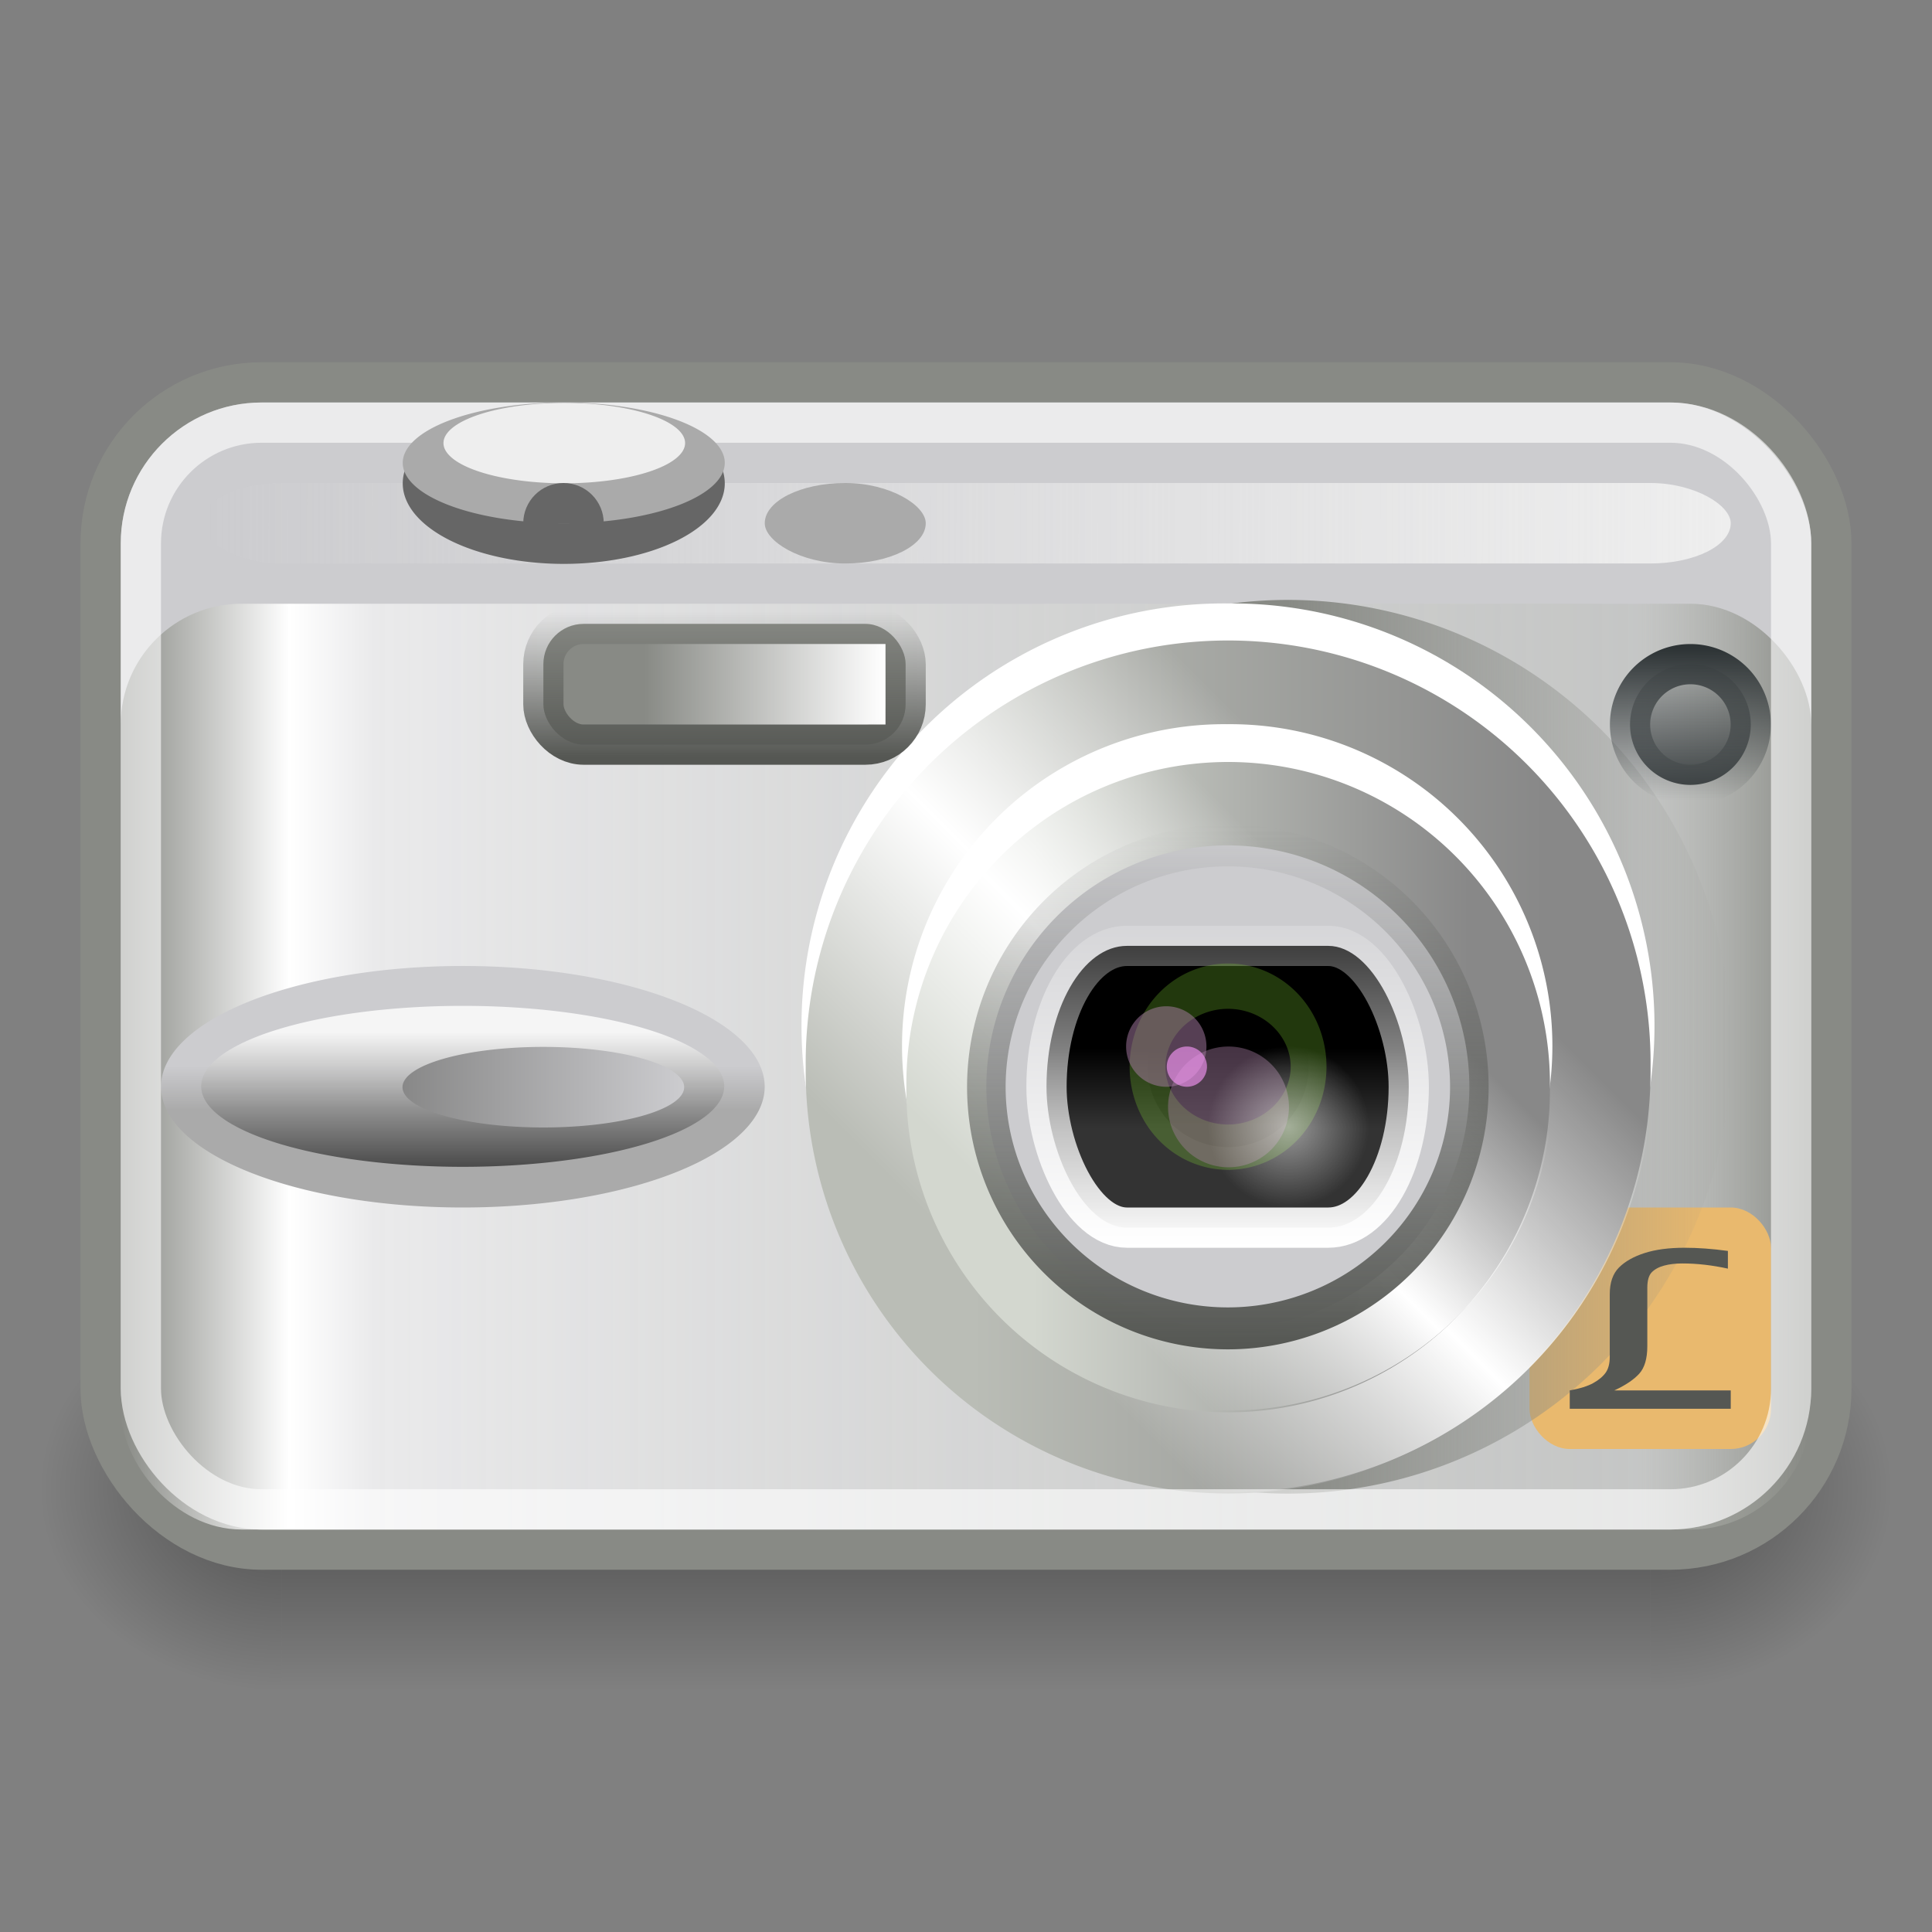 <?xml version="1.0" encoding="UTF-8" standalone="no"?>
<!-- Created with Inkscape (http://www.inkscape.org/) -->
<svg
   xmlns:dc="http://purl.org/dc/elements/1.1/"
   xmlns:cc="http://web.resource.org/cc/"
   xmlns:rdf="http://www.w3.org/1999/02/22-rdf-syntax-ns#"
   xmlns:svg="http://www.w3.org/2000/svg"
   xmlns="http://www.w3.org/2000/svg"
   xmlns:xlink="http://www.w3.org/1999/xlink"
   xmlns:sodipodi="http://sodipodi.sourceforge.net/DTD/sodipodi-0.dtd"
   xmlns:inkscape="http://www.inkscape.org/namespaces/inkscape"
   width="48px"
   height="48px"
   id="svg2742"
   sodipodi:version="0.32"
   inkscape:version="0.45+devel"
   sodipodi:docbase="C:\Documents and Settings\Administrator\My Documents\Icons\Tango\my_icons\scalable"
   sodipodi:docname="camera-photo-panasonic-lumix-fx01.svg"
   inkscape:output_extension="org.inkscape.output.svg.inkscape"
   inkscape:export-filename="C:\Documents and Settings\Administrator\My Documents\Icons\Tango\my_icons\scalable\camera-photo-panasonic-lumix-fx01.png"
   inkscape:export-xdpi="90"
   inkscape:export-ydpi="90">
  <rect width="100%" height="100%" fill="#808080" stroke="none"/>
  <defs
     id="defs2744">
    <linearGradient
       id="linearGradient3824">
      <stop
         style="stop-color:#888888;stop-opacity:1;"
         offset="0"
         id="stop3826" />
      <stop
         style="stop-color:#babdb6;stop-opacity:1;"
         offset="1"
         id="stop3828" />
    </linearGradient>
    <linearGradient
       id="linearGradient3804">
      <stop
         id="stop3806"
         offset="0"
         style="stop-color:#888888;stop-opacity:1;" />
      <stop
         id="stop3810"
         offset="1"
         style="stop-color:#d3d7cf;stop-opacity:1;" />
    </linearGradient>
    <linearGradient
       id="linearGradient3795">
      <stop
         id="stop3797"
         offset="0"
         style="stop-color:#ffffff;stop-opacity:0;" />
      <stop
         style="stop-color:#ffffff;stop-opacity:1;"
         offset="0.5"
         id="stop3799" />
      <stop
         id="stop3801"
         offset="1"
         style="stop-color:#ffffff;stop-opacity:0;" />
    </linearGradient>
    <linearGradient
       inkscape:collect="always"
       id="linearGradient9697">
      <stop
         style="stop-color:#2e3436;stop-opacity:1;"
         offset="0"
         id="stop9699" />
      <stop
         style="stop-color:#2e3436;stop-opacity:0;"
         offset="1"
         id="stop9701" />
    </linearGradient>
    <linearGradient
       inkscape:collect="always"
       id="linearGradient9681">
      <stop
         style="stop-color:#2e3436;stop-opacity:1;"
         offset="0"
         id="stop9683" />
      <stop
         style="stop-color:#2e3436;stop-opacity:0;"
         offset="1"
         id="stop9685" />
    </linearGradient>
    <linearGradient
       inkscape:collect="always"
       xlink:href="#linearGradient3132"
       id="linearGradient3146"
       x1="22.5"
       y1="22"
       x2="22.5"
       y2="16"
       gradientUnits="userSpaceOnUse"
       spreadMethod="reflect"
       gradientTransform="matrix(2.118,0,0,1.167,-83.647,15.333)" />
    <radialGradient
       inkscape:collect="always"
       xlink:href="#linearGradient3132"
       id="radialGradient3138"
       cx="7.5"
       cy="7.75"
       fx="7.5"
       fy="7.75"
       r="5.5"
       gradientTransform="matrix(-1,0,0,-1,15,18.25)"
       gradientUnits="userSpaceOnUse" />
    <linearGradient
       inkscape:collect="always"
       id="linearGradient3132">
      <stop
         style="stop-color:#000000;stop-opacity:1;"
         offset="0"
         id="stop3134" />
      <stop
         style="stop-color:#000000;stop-opacity:0;"
         offset="1"
         id="stop3136" />
    </linearGradient>
    <radialGradient
       inkscape:collect="always"
       xlink:href="#linearGradient3132"
       id="radialGradient3150"
       gradientUnits="userSpaceOnUse"
       gradientTransform="matrix(-1,0,0,-1,15,18.25)"
       cx="7.5"
       cy="7.75"
       fx="7.5"
       fy="7.75"
       r="5.5" />
    <linearGradient
       inkscape:collect="always"
       id="linearGradient3760">
      <stop
         style="stop-color:#eeeeee;stop-opacity:1;"
         offset="0"
         id="stop3762" />
      <stop
         style="stop-color:#eeeeee;stop-opacity:0;"
         offset="1"
         id="stop3764" />
    </linearGradient>
    <linearGradient
       inkscape:collect="always"
       id="linearGradient14778">
      <stop
         style="stop-color:#ffffff;stop-opacity:1;"
         offset="0"
         id="stop14780" />
      <stop
         style="stop-color:#ffffff;stop-opacity:0;"
         offset="1"
         id="stop14782" />
    </linearGradient>
    <linearGradient
       id="linearGradient14766">
      <stop
         style="stop-color:#333333;stop-opacity:1;"
         offset="0"
         id="stop14768" />
      <stop
         style="stop-color:#000000;stop-opacity:1;"
         offset="1"
         id="stop14770" />
    </linearGradient>
    <linearGradient
       inkscape:collect="always"
       id="linearGradient13698">
      <stop
         style="stop-color:#888a85;stop-opacity:1;"
         offset="0"
         id="stop13700" />
      <stop
         style="stop-color:#888a85;stop-opacity:0;"
         offset="1"
         id="stop13702" />
    </linearGradient>
    <linearGradient
       id="linearGradient13682">
      <stop
         style="stop-color:#888a85;stop-opacity:1;"
         offset="0"
         id="stop13684" />
      <stop
         style="stop-color:#888a85;stop-opacity:1;"
         offset="1"
         id="stop13686" />
    </linearGradient>
    <linearGradient
       inkscape:collect="always"
       id="linearGradient13659">
      <stop
         style="stop-color:#555753;stop-opacity:1;"
         offset="0"
         id="stop13661" />
      <stop
         style="stop-color:#555753;stop-opacity:0;"
         offset="1"
         id="stop13663" />
    </linearGradient>
    <linearGradient
       id="linearGradient13627">
      <stop
         style="stop-color:#888888;stop-opacity:1;"
         offset="0"
         id="stop13629" />
      <stop
         id="stop13667"
         offset="0.5"
         style="stop-color:#ffffff;stop-opacity:1;" />
      <stop
         style="stop-color:#babdb6;stop-opacity:1;"
         offset="1"
         id="stop13631" />
    </linearGradient>
    <linearGradient
       id="linearGradient12638">
      <stop
         style="stop-color:#aaaaaa;stop-opacity:1;"
         offset="0"
         id="stop12640" />
      <stop
         id="stop12646"
         offset="0.5"
         style="stop-color:#ffffff;stop-opacity:1;" />
      <stop
         style="stop-color:#888a85;stop-opacity:1;"
         offset="1"
         id="stop12642" />
    </linearGradient>
    <linearGradient
       id="linearGradient9709">
      <stop
         style="stop-color:#888a85;stop-opacity:1;"
         offset="0"
         id="stop9711" />
      <stop
         id="stop9717"
         offset="0.1"
         style="stop-color:#ffffff;stop-opacity:1;" />
      <stop
         style="stop-color:#ffffff;stop-opacity:0.588;"
         offset="0.15"
         id="stop5708" />
      <stop
         style="stop-color:#babdb6;stop-opacity:0.392;"
         offset="0.9"
         id="stop9719" />
      <stop
         style="stop-color:#888a85;stop-opacity:1;"
         offset="1"
         id="stop9713" />
    </linearGradient>
    <linearGradient
       id="linearGradient9700">
      <stop
         style="stop-color:#ffffff;stop-opacity:1;"
         offset="0"
         id="stop9702" />
      <stop
         style="stop-color:#ffffff;stop-opacity:0.196;"
         offset="1"
         id="stop9704" />
    </linearGradient>
    <linearGradient
       id="linearGradient9688">
      <stop
         style="stop-color:#aaaaaa;stop-opacity:1;"
         offset="0"
         id="stop9690" />
      <stop
         style="stop-color:#cccccf;stop-opacity:1;"
         offset="1"
         id="stop9692" />
    </linearGradient>
    <linearGradient
       id="linearGradient9676">
      <stop
         style="stop-color:#333333;stop-opacity:1;"
         offset="0"
         id="stop9678" />
      <stop
         style="stop-color:#ffffff;stop-opacity:1;"
         offset="1"
         id="stop9680" />
    </linearGradient>
    <linearGradient
       id="linearGradient9668">
      <stop
         style="stop-color:#888888;stop-opacity:1;"
         offset="0"
         id="stop9670" />
      <stop
         style="stop-color:#cccccf;stop-opacity:1;"
         offset="1"
         id="stop9672" />
    </linearGradient>
    <linearGradient
       inkscape:collect="always"
       id="linearGradient8660">
      <stop
         style="stop-color:#555753;stop-opacity:1;"
         offset="0"
         id="stop8662" />
      <stop
         style="stop-color:#555753;stop-opacity:0;"
         offset="1"
         id="stop8664" />
    </linearGradient>
    <linearGradient
       id="linearGradient7681">
      <stop
         style="stop-color:#ffffff;stop-opacity:1;"
         offset="0"
         id="stop7683" />
      <stop
         style="stop-color:#ffffff;stop-opacity:0;"
         offset="1"
         id="stop7685" />
    </linearGradient>
    <linearGradient
       id="linearGradient7671">
      <stop
         style="stop-color:#555753;stop-opacity:1;"
         offset="0"
         id="stop7673" />
      <stop
         id="stop7679"
         offset="0.8"
         style="stop-color:#ffffff;stop-opacity:1;" />
      <stop
         style="stop-color:#555753;stop-opacity:1;"
         offset="1"
         id="stop7675" />
    </linearGradient>
    <linearGradient
       id="linearGradient7651">
      <stop
         style="stop-color:#888a85;stop-opacity:1;"
         offset="0"
         id="stop7653" />
      <stop
         id="stop7659"
         offset="0.5"
         style="stop-color:#888a85;stop-opacity:0.498;" />
      <stop
         style="stop-color:#888a85;stop-opacity:1;"
         offset="1"
         id="stop7655" />
    </linearGradient>
    <linearGradient
       id="linearGradient3725">
      <stop
         style="stop-color:#cccccf;stop-opacity:1;"
         offset="0"
         id="stop3727" />
      <stop
         style="stop-color:#ffffff;stop-opacity:0.392;"
         offset="1"
         id="stop3729" />
    </linearGradient>
    <linearGradient
       id="linearGradient3715">
      <stop
         style="stop-color:#babdb6;stop-opacity:1;"
         offset="0"
         id="stop3717" />
      <stop
         id="stop13617"
         offset="0.5"
         style="stop-color:#ffffff;stop-opacity:1;" />
      <stop
         style="stop-color:#babdb6;stop-opacity:1;"
         offset="1"
         id="stop3719" />
    </linearGradient>
    <linearGradient
       inkscape:collect="always"
       xlink:href="#linearGradient7681"
       id="linearGradient7687"
       x1="52"
       y1="19"
       x2="62"
       y2="19"
       gradientUnits="userSpaceOnUse"
       gradientTransform="matrix(0.6,0,0,0.333,5.8,14.667)" />
    <linearGradient
       inkscape:collect="always"
       xlink:href="#linearGradient8660"
       id="linearGradient8666"
       x1="17"
       y1="23"
       x2="17"
       y2="17"
       gradientUnits="userSpaceOnUse"
       gradientTransform="matrix(0.818,0,0,0.6,-54.909,9)" />
    <linearGradient
       inkscape:collect="always"
       xlink:href="#linearGradient9668"
       id="linearGradient9674"
       x1="4.344"
       y1="31.787"
       x2="20.506"
       y2="31.787"
       gradientUnits="userSpaceOnUse" />
    <linearGradient
       inkscape:collect="always"
       xlink:href="#linearGradient9676"
       id="linearGradient9682"
       x1="7.842"
       y1="33.757"
       x2="7.842"
       y2="30.46"
       gradientUnits="userSpaceOnUse" />
    <linearGradient
       inkscape:collect="always"
       xlink:href="#linearGradient9688"
       id="linearGradient9694"
       x1="19.14"
       y1="32.165"
       x2="19.14"
       y2="31.443"
       gradientUnits="userSpaceOnUse" />
    <linearGradient
       inkscape:collect="always"
       xlink:href="#linearGradient9700"
       id="linearGradient9706"
       x1="30"
       y1="35"
       x2="30"
       y2="27"
       gradientUnits="userSpaceOnUse"
       gradientTransform="translate(-59.5,1)" />
    <linearGradient
       inkscape:collect="always"
       xlink:href="#linearGradient12638"
       id="linearGradient12644"
       x1="17.072"
       y1="33.605"
       x2="37.259"
       y2="33.605"
       gradientUnits="userSpaceOnUse" />
    <linearGradient
       inkscape:collect="always"
       xlink:href="#linearGradient13659"
       id="linearGradient13665"
       x1="55.558"
       y1="33.327"
       x2="55.558"
       y2="20.853"
       gradientUnits="userSpaceOnUse" />
    <linearGradient
       inkscape:collect="always"
       xlink:href="#linearGradient13627"
       id="linearGradient13669"
       x1="20.091"
       y1="33.605"
       x2="35.285"
       y2="33.605"
       gradientUnits="userSpaceOnUse" />
    <linearGradient
       inkscape:collect="always"
       xlink:href="#linearGradient13698"
       id="linearGradient13704"
       x1="28.486"
       y1="33.587"
       x2="39.699"
       y2="33.605"
       gradientUnits="userSpaceOnUse" />
    <linearGradient
       inkscape:collect="always"
       xlink:href="#linearGradient14766"
       id="linearGradient14772"
       x1="30.975"
       y1="33.025"
       x2="30.975"
       y2="31.03"
       gradientUnits="userSpaceOnUse"
       gradientTransform="translate(-58,0)" />
    <radialGradient
       inkscape:collect="always"
       xlink:href="#linearGradient14778"
       id="radialGradient14784"
       cx="57.932"
       cy="30.07"
       fx="57.932"
       fy="30.07"
       r="4.798"
       gradientTransform="matrix(1,0,0,0.789,0,6.33)"
       gradientUnits="userSpaceOnUse" />
    <linearGradient
       inkscape:collect="always"
       xlink:href="#linearGradient3760"
       id="linearGradient3766"
       x1="25.052"
       y1="16.887"
       x2="5"
       y2="16.887"
       gradientUnits="userSpaceOnUse"
       gradientTransform="translate(-60,0)" />
    <linearGradient
       inkscape:collect="always"
       xlink:href="#linearGradient9681"
       id="linearGradient9687"
       x1="38.083"
       y1="20.953"
       x2="38.083"
       y2="24.741"
       gradientUnits="userSpaceOnUse" />
    <linearGradient
       inkscape:collect="always"
       xlink:href="#linearGradient9697"
       id="linearGradient9703"
       x1="40.103"
       y1="24.868"
       x2="40.103"
       y2="20.827"
       gradientUnits="userSpaceOnUse" />
    <linearGradient
       inkscape:collect="always"
       xlink:href="#linearGradient9709"
       id="linearGradient4925"
       x1="50.5"
       y1="11"
       x2="95.5"
       y2="11"
       gradientUnits="userSpaceOnUse"
       gradientTransform="matrix(0.978,0,0,0.96,-107.378,20.44)" />
    <linearGradient
       inkscape:collect="always"
       xlink:href="#linearGradient3132"
       id="linearGradient10488"
       gradientUnits="userSpaceOnUse"
       gradientTransform="matrix(2,0,0,0.833,-21,18.667)"
       spreadMethod="reflect"
       x1="22.5"
       y1="22"
       x2="22.5"
       y2="16" />
    <radialGradient
       inkscape:collect="always"
       xlink:href="#linearGradient3132"
       id="radialGradient10490"
       gradientUnits="userSpaceOnUse"
       gradientTransform="matrix(-1,0,0,-1,15,18.25)"
       cx="7.5"
       cy="7.75"
       fx="7.5"
       fy="7.75"
       r="5.5" />
    <radialGradient
       inkscape:collect="always"
       xlink:href="#linearGradient3132"
       id="radialGradient10492"
       gradientUnits="userSpaceOnUse"
       gradientTransform="matrix(-1,0,0,-1,15,18.25)"
       cx="7.5"
       cy="7.75"
       fx="7.5"
       fy="7.75"
       r="5.5" />
    <linearGradient
       inkscape:collect="always"
       xlink:href="#linearGradient9709"
       id="linearGradient10494"
       gradientUnits="userSpaceOnUse"
       gradientTransform="matrix(0.933,0,0,0.92,-44.133,16.38)"
       x1="50.5"
       y1="11"
       x2="95.5"
       y2="11" />
    <linearGradient
       inkscape:collect="always"
       xlink:href="#linearGradient13698"
       id="linearGradient10496"
       gradientUnits="userSpaceOnUse"
       x1="28.486"
       y1="33.587"
       x2="39.699"
       y2="33.605" />
    <linearGradient
       inkscape:collect="always"
       xlink:href="#linearGradient9697"
       id="linearGradient10498"
       gradientUnits="userSpaceOnUse"
       x1="40.103"
       y1="24.868"
       x2="40.103"
       y2="20.827" />
    <linearGradient
       inkscape:collect="always"
       xlink:href="#linearGradient9681"
       id="linearGradient10500"
       gradientUnits="userSpaceOnUse"
       x1="38.083"
       y1="20.953"
       x2="38.083"
       y2="24.741" />
    <linearGradient
       inkscape:collect="always"
       xlink:href="#linearGradient13627"
       id="linearGradient10502"
       gradientUnits="userSpaceOnUse"
       x1="20.091"
       y1="33.605"
       x2="35.285"
       y2="33.605" />
    <linearGradient
       inkscape:collect="always"
       xlink:href="#linearGradient8660"
       id="linearGradient10504"
       gradientUnits="userSpaceOnUse"
       gradientTransform="matrix(0.818,0,0,0.6,4.091,5)"
       x1="17"
       y1="23"
       x2="17"
       y2="17" />
    <linearGradient
       inkscape:collect="always"
       xlink:href="#linearGradient7681"
       id="linearGradient10506"
       gradientUnits="userSpaceOnUse"
       gradientTransform="matrix(0.6,0,0,0.333,-53.2,10.667)"
       x1="52"
       y1="19"
       x2="62"
       y2="19" />
    <linearGradient
       inkscape:collect="always"
       xlink:href="#linearGradient9688"
       id="linearGradient10508"
       gradientUnits="userSpaceOnUse"
       x1="19.14"
       y1="32.165"
       x2="19.14"
       y2="31.443" />
    <linearGradient
       inkscape:collect="always"
       xlink:href="#linearGradient9676"
       id="linearGradient10510"
       gradientUnits="userSpaceOnUse"
       x1="7.842"
       y1="33.757"
       x2="7.842"
       y2="30.46" />
    <linearGradient
       inkscape:collect="always"
       xlink:href="#linearGradient9668"
       id="linearGradient10512"
       gradientUnits="userSpaceOnUse"
       x1="4.344"
       y1="31.787"
       x2="20.506"
       y2="31.787" />
    <linearGradient
       inkscape:collect="always"
       xlink:href="#linearGradient12638"
       id="linearGradient10514"
       gradientUnits="userSpaceOnUse"
       x1="17.072"
       y1="33.605"
       x2="37.259"
       y2="33.605" />
    <linearGradient
       inkscape:collect="always"
       xlink:href="#linearGradient13659"
       id="linearGradient10516"
       gradientUnits="userSpaceOnUse"
       x1="55.259"
       y1="20.853"
       x2="55.259"
       y2="33.33" />
    <linearGradient
       inkscape:collect="always"
       xlink:href="#linearGradient14766"
       id="linearGradient10518"
       gradientUnits="userSpaceOnUse"
       gradientTransform="translate(2,-5)"
       x1="30.975"
       y1="33.025"
       x2="30.975"
       y2="31.03" />
    <linearGradient
       inkscape:collect="always"
       xlink:href="#linearGradient9700"
       id="linearGradient10520"
       gradientUnits="userSpaceOnUse"
       gradientTransform="translate(0.5,-4)"
       x1="30"
       y1="35"
       x2="30"
       y2="27" />
    <linearGradient
       inkscape:collect="always"
       xlink:href="#linearGradient3760"
       id="linearGradient10522"
       gradientUnits="userSpaceOnUse"
       x1="43"
       y1="17"
       x2="5"
       y2="16.887"
       gradientTransform="translate(0,-4)" />
    <radialGradient
       inkscape:collect="always"
       xlink:href="#linearGradient14778"
       id="radialGradient10524"
       gradientUnits="userSpaceOnUse"
       gradientTransform="matrix(1,0,0,0.789,0,6.33)"
       cx="57.932"
       cy="30.07"
       fx="57.932"
       fy="30.07"
       r="4.798" />
    <linearGradient
       inkscape:collect="always"
       xlink:href="#linearGradient3824"
       id="linearGradient2819"
       gradientUnits="userSpaceOnUse"
       x1="20.091"
       y1="33.605"
       x2="35.285"
       y2="33.605" />
    <linearGradient
       inkscape:collect="always"
       xlink:href="#linearGradient3795"
       id="linearGradient3792"
       gradientUnits="userSpaceOnUse"
       x1="20.091"
       y1="33.605"
       x2="35.285"
       y2="33.605" />
    <linearGradient
       inkscape:collect="always"
       xlink:href="#linearGradient3795"
       id="linearGradient3814"
       gradientUnits="userSpaceOnUse"
       x1="20.091"
       y1="33.605"
       x2="35.285"
       y2="33.605" />
    <linearGradient
       inkscape:collect="always"
       xlink:href="#linearGradient3795"
       id="linearGradient3818"
       gradientUnits="userSpaceOnUse"
       x1="20.091"
       y1="33.605"
       x2="35.285"
       y2="33.605" />
    <linearGradient
       inkscape:collect="always"
       xlink:href="#linearGradient3804"
       id="linearGradient3822"
       gradientUnits="userSpaceOnUse"
       x1="20.091"
       y1="33.605"
       x2="35.285"
       y2="33.605" />
  </defs>
  <sodipodi:namedview
     id="base"
     pagecolor="#ffffff"
     bordercolor="#e8e8e8"
     borderopacity="1"
     inkscape:pageopacity="0.0"
     inkscape:pageshadow="2"
     inkscape:zoom="1"
     inkscape:cx="23.197724"
     inkscape:cy="27.61171"
     inkscape:current-layer="layer1"
     showgrid="true"
     inkscape:grid-bbox="true"
     inkscape:document-units="px"
     inkscape:showpageshadow="false"
     inkscape:window-width="1106"
     inkscape:window-height="850"
     inkscape:window-x="444"
     inkscape:window-y="116">
    <inkscape:grid
       type="xygrid"
       id="grid4754" />
  </sodipodi:namedview>
  <g
     id="layer1"
     inkscape:label="Layer 1"
     inkscape:groupmode="layer">
    <rect
       style="opacity:0.4;fill:url(#linearGradient10488);fill-opacity:1;stroke:none;stroke-width:1;stroke-linecap:round;stroke-linejoin:miter;stroke-miterlimit:4;stroke-dasharray:none;stroke-opacity:1"
       id="rect10424"
       width="34"
       height="10"
       x="7"
       y="32"
       inkscape:export-filename="C:\Documents and Settings\Administrator\My Documents\Icons\Tango\my_icons\scalable\path3148.png"
       inkscape:export-xdpi="90"
       inkscape:export-ydpi="90" />
    <path
       sodipodi:type="arc"
       style="opacity:0.4;fill:url(#radialGradient10490);fill-opacity:1;stroke:none;stroke-width:0.917;stroke-linecap:round;stroke-linejoin:miter;stroke-miterlimit:4;stroke-dasharray:none;stroke-opacity:1"
       id="path10426"
       sodipodi:cx="7.5"
       sodipodi:cy="10.5"
       sodipodi:rx="5.5"
       sodipodi:ry="5.5"
       d="M 13,10.5 A 5.5,5.5 0 1 1 2,10.5 L 7.5,10.5 z"
       transform="matrix(0,0.909,-1.091,0,18.455,30.182)"
       sodipodi:start="0"
       sodipodi:end="3.1415927"
       inkscape:export-filename="C:\Documents and Settings\Administrator\My Documents\Icons\Tango\my_icons\scalable\path3148.png"
       inkscape:export-xdpi="90"
       inkscape:export-ydpi="90" />
    <path
       sodipodi:type="arc"
       style="opacity:0.4;fill:url(#radialGradient10492);fill-opacity:1;stroke:none;stroke-width:0.917;stroke-linecap:round;stroke-linejoin:miter;stroke-miterlimit:4;stroke-dasharray:none;stroke-opacity:1"
       id="path10428"
       sodipodi:cx="7.5"
       sodipodi:cy="10.5"
       sodipodi:rx="5.5"
       sodipodi:ry="5.5"
       d="M 13,10.5 A 5.5,5.5 0 1 1 2,10.5 L 7.5,10.5 z"
       transform="matrix(0,-0.909,1.091,0,29.545,43.818)"
       sodipodi:start="0"
       sodipodi:end="3.1415927"
       inkscape:export-xdpi="90"
       inkscape:export-ydpi="90" />
    <rect
       style="opacity:1;fill:#cccccf;fill-opacity:1;fill-rule:nonzero;stroke:#888a85;stroke-width:1;stroke-linecap:round;stroke-linejoin:round;stroke-miterlimit:4;stroke-dasharray:none;stroke-dashoffset:0;stroke-opacity:1"
       id="rect10422"
       width="43"
       height="29"
       x="2.5"
       y="9.5"
       rx="4"
       ry="4" />
    <rect
       style="opacity:1;fill:url(#linearGradient10494);fill-opacity:1;fill-rule:nonzero;stroke:none;stroke-width:1;stroke-linecap:round;stroke-linejoin:round;stroke-miterlimit:4;stroke-dasharray:none;stroke-dashoffset:0;stroke-opacity:1"
       id="rect10432"
       width="42"
       height="23"
       x="3"
       y="15"
       rx="3"
       ry="3" />
    <rect
       style="opacity:1;fill:#e9b96e;fill-opacity:1;fill-rule:nonzero;stroke:none;stroke-width:1;stroke-linecap:round;stroke-linejoin:round;stroke-miterlimit:4;stroke-dasharray:none;stroke-dashoffset:0;stroke-opacity:1"
       id="rect10434"
       width="6"
       height="6"
       x="38"
       y="30"
       rx="1"
       ry="1" />
    <path
       sodipodi:type="arc"
       style="opacity:1;fill:url(#linearGradient10496);fill-opacity:1;fill-rule:nonzero;stroke:none;stroke-width:1.151;stroke-linecap:round;stroke-linejoin:round;stroke-miterlimit:4;stroke-dasharray:none;stroke-dashoffset:0;stroke-opacity:1"
       id="path10436"
       sodipodi:cx="28.486301"
       sodipodi:cy="33.605328"
       sodipodi:rx="11.212693"
       sodipodi:ry="10.657109"
       d="M 39.699,33.605 A 11.213,10.657 0 1 1 17.274,33.605 A 11.213,10.657 0 1 1 39.699,33.605 z"
       transform="matrix(0.981,1.7122213e-3,1.801484e-3,-1.032,3.994,60.638)" />
    <path
       style="font-size:7.006px;font-style:normal;font-variant:normal;font-weight:normal;font-stretch:normal;text-align:start;line-height:125%;writing-mode:lr-tb;text-anchor:start;fill:#555753;fill-opacity:1;stroke:none;stroke-width:1px;stroke-linecap:butt;stroke-linejoin:miter;stroke-opacity:1;font-family:'Lucida Sans'"
       d="M 39,35 L 39,34.544 C 39.256,34.498 39.452,34.437 39.589,34.359 C 39.727,34.282 39.828,34.195 39.895,34.1 C 39.961,34.004 39.994,33.874 39.994,33.711 L 39.994,32.155 C 39.994,31.867 40.07,31.646 40.221,31.493 C 40.373,31.34 40.585,31.22 40.858,31.132 C 41.131,31.044 41.463,31 41.854,31 C 42.183,31 42.541,31.026 42.929,31.079 L 42.929,31.519 C 42.538,31.433 42.161,31.39 41.798,31.39 C 41.627,31.39 41.477,31.408 41.346,31.443 C 41.215,31.478 41.112,31.534 41.038,31.609 C 40.964,31.685 40.927,31.814 40.927,31.997 L 40.927,33.447 C 40.927,33.753 40.86,33.98 40.728,34.127 C 40.595,34.275 40.389,34.414 40.108,34.544 L 43,34.544 L 43,35 L 39,35 z"
       id="path10438"
       sodipodi:nodetypes="ccssccsssccsssccscccc" />
    <path
       sodipodi:type="arc"
       style="opacity:1;fill:#ffffff;fill-opacity:1;fill-rule:nonzero;stroke:none;stroke-width:1.151;stroke-linecap:round;stroke-linejoin:round;stroke-miterlimit:4;stroke-dasharray:none;stroke-dashoffset:0;stroke-opacity:1"
       id="path10440"
       sodipodi:cx="28.486301"
       sodipodi:cy="33.605328"
       sodipodi:rx="11.212693"
       sodipodi:ry="10.657109"
       d="M 39.699,33.605 A 11.213,10.657 0 1 1 17.274,33.605 A 11.213,10.657 0 1 1 39.699,33.605 z"
       transform="matrix(0,0.936,-0.985,0,63.61,-1.176)" />
    <path
       sodipodi:type="arc"
       style="opacity:1;fill:url(#linearGradient2819);fill-opacity:1;fill-rule:nonzero;stroke:none;stroke-width:1.151;stroke-linecap:round;stroke-linejoin:round;stroke-miterlimit:4;stroke-dasharray:none;stroke-dashoffset:0;stroke-opacity:1"
       id="path2817"
       sodipodi:cx="28.486301"
       sodipodi:cy="33.605328"
       sodipodi:rx="11.212693"
       sodipodi:ry="10.657109"
       d="M 39.699,33.605 A 11.213,10.657 0 1 1 17.274,33.605 A 11.213,10.657 0 1 1 39.699,33.605 z"
       transform="matrix(-0.936,0,0,-0.985,57.176,59.61)" />
    <path
       sodipodi:type="arc"
       style="opacity:1;fill:url(#linearGradient3792);fill-opacity:1;fill-rule:nonzero;stroke:none;stroke-width:1.151;stroke-linecap:round;stroke-linejoin:round;stroke-miterlimit:4;stroke-dasharray:none;stroke-dashoffset:0;stroke-opacity:1"
       id="path3790"
       sodipodi:cx="28.486301"
       sodipodi:cy="33.605328"
       sodipodi:rx="11.212693"
       sodipodi:ry="10.657109"
       d="M 39.699,33.605 A 11.213,10.657 0 1 1 17.274,33.605 A 11.213,10.657 0 1 1 39.699,33.605 z"
       transform="matrix(0.662,-0.662,-0.697,-0.697,35.05,68.781)" />
    <path
       sodipodi:type="arc"
       style="opacity:1;fill:#ffffff;fill-opacity:1;fill-rule:nonzero;stroke:none;stroke-width:1.151;stroke-linecap:round;stroke-linejoin:round;stroke-miterlimit:4;stroke-dasharray:none;stroke-dashoffset:0;stroke-opacity:1"
       id="path3830"
       sodipodi:cx="28.486301"
       sodipodi:cy="33.605328"
       sodipodi:rx="11.212693"
       sodipodi:ry="10.657109"
       d="M 39.699,33.605 A 11.213,10.657 0 1 1 17.274,33.605 A 11.213,10.657 0 1 1 39.699,33.605 z"
       transform="matrix(0,0.713,-0.751,0,55.727,5.676)" />
    <path
       sodipodi:type="arc"
       style="opacity:1;fill:url(#linearGradient10498);fill-opacity:1;fill-rule:nonzero;stroke:url(#linearGradient10500);stroke-width:1.01;stroke-linecap:round;stroke-linejoin:round;stroke-miterlimit:4;stroke-dasharray:none;stroke-dashoffset:0;stroke-opacity:1"
       id="path10442"
       sodipodi:cx="38.082752"
       sodipodi:cy="22.847202"
       sodipodi:rx="1.5152289"
       sodipodi:ry="1.5152289"
       d="M 39.598,22.847 A 1.515,1.515 0 1 1 36.568,22.847 A 1.515,1.515 0 1 1 39.598,22.847 z"
       transform="matrix(-0.99,0,0,0.99,79.7,-4.618)" />
    <rect
       style="opacity:1;fill:#888a85;fill-opacity:1;fill-rule:nonzero;stroke:url(#linearGradient10504);stroke-width:1;stroke-linecap:round;stroke-linejoin:round;stroke-miterlimit:4;stroke-dasharray:none;stroke-dashoffset:0;stroke-opacity:1"
       id="rect10446"
       width="9"
       height="3"
       x="13.5"
       y="15.5"
       rx="1"
       ry="1" />
    <rect
       style="opacity:1;fill:url(#linearGradient10506);fill-opacity:1;fill-rule:nonzero;stroke:none;stroke-width:1;stroke-linecap:round;stroke-linejoin:round;stroke-miterlimit:4;stroke-dasharray:none;stroke-dashoffset:0;stroke-opacity:1"
       id="rect10448"
       width="6"
       height="2"
       x="-22"
       y="16"
       transform="scale(-1,1)" />
    <path
       sodipodi:type="arc"
       style="opacity:1;fill:url(#linearGradient10508);fill-opacity:1;fill-rule:nonzero;stroke:none;stroke-width:1;stroke-linecap:round;stroke-linejoin:round;stroke-miterlimit:4;stroke-dasharray:none;stroke-dashoffset:0;stroke-opacity:1"
       id="path10450"
       sodipodi:cx="12.424876"
       sodipodi:cy="31.787052"
       sodipodi:rx="8.0812206"
       sodipodi:ry="1.9697975"
       d="M 20.506,31.787 A 8.081,1.97 0 1 1 4.344,31.787 A 8.081,1.97 0 1 1 20.506,31.787 z"
       transform="matrix(0.928,0,0,1.523,-3.1249452e-2,-21.412)" />
    <path
       sodipodi:type="arc"
       style="opacity:0.8;fill:url(#linearGradient10510);fill-opacity:1;fill-rule:nonzero;stroke:none;stroke-width:1;stroke-linecap:round;stroke-linejoin:round;stroke-miterlimit:4;stroke-dasharray:none;stroke-dashoffset:0;stroke-opacity:1"
       id="path10452"
       sodipodi:cx="12.424876"
       sodipodi:cy="31.787052"
       sodipodi:rx="8.0812206"
       sodipodi:ry="1.9697975"
       d="M 20.506,31.787 A 8.081,1.97 0 1 1 4.344,31.787 A 8.081,1.97 0 1 1 20.506,31.787 z"
       transform="matrix(0.804,0,0,1.015,1.506,-5.274)" />
    <path
       sodipodi:type="arc"
       style="opacity:1;fill:url(#linearGradient10512);fill-opacity:1;fill-rule:nonzero;stroke:none;stroke-width:1;stroke-linecap:round;stroke-linejoin:round;stroke-miterlimit:4;stroke-dasharray:none;stroke-dashoffset:0;stroke-opacity:1"
       id="path10454"
       sodipodi:cx="12.424876"
       sodipodi:cy="31.787052"
       sodipodi:rx="8.0812206"
       sodipodi:ry="1.9697975"
       d="M 20.506,31.787 A 8.081,1.97 0 1 1 4.344,31.787 A 8.081,1.97 0 1 1 20.506,31.787 z"
       transform="matrix(0.433,0,0,0.508,8.119,10.863)" />
    <path
       sodipodi:type="arc"
       style="opacity:1;fill:url(#linearGradient3822);fill-opacity:1;fill-rule:nonzero;stroke:none;stroke-width:1.151;stroke-linecap:round;stroke-linejoin:round;stroke-miterlimit:4;stroke-dasharray:none;stroke-dashoffset:0;stroke-opacity:1"
       id="path3820"
       sodipodi:cx="28.486301"
       sodipodi:cy="33.605328"
       sodipodi:rx="11.212693"
       sodipodi:ry="10.657109"
       d="M 39.699,33.605 A 11.213,10.657 0 1 1 17.274,33.605 A 11.213,10.657 0 1 1 39.699,33.605 z"
       transform="matrix(-0.713,0,0,0.751,50.824,1.773)" />
    <path
       sodipodi:type="arc"
       style="opacity:1;fill:url(#linearGradient3814);fill-opacity:1;fill-rule:nonzero;stroke:none;stroke-width:1.151;stroke-linecap:round;stroke-linejoin:round;stroke-miterlimit:4;stroke-dasharray:none;stroke-dashoffset:0;stroke-opacity:1"
       id="path3812"
       sodipodi:cx="28.486301"
       sodipodi:cy="33.605328"
       sodipodi:rx="11.212693"
       sodipodi:ry="10.657109"
       d="M 39.699,33.605 A 11.213,10.657 0 1 1 17.274,33.605 A 11.213,10.657 0 1 1 39.699,33.605 z"
       transform="matrix(0.505,-0.505,-0.531,-0.531,33.967,59.214)" />
    <rect
       style="opacity:1;fill:url(#linearGradient10522);fill-opacity:1;fill-rule:nonzero;stroke:none;stroke-width:1;stroke-linecap:round;stroke-linejoin:round;stroke-miterlimit:4;stroke-dasharray:none;stroke-dashoffset:0;stroke-opacity:1"
       id="rect10464"
       width="38"
       height="2"
       x="5"
       y="12"
       rx="2"
       ry="2" />
    <rect
       style="opacity:1;fill:#aaaaaa;fill-opacity:1;fill-rule:nonzero;stroke:none;stroke-width:1;stroke-linecap:round;stroke-linejoin:round;stroke-miterlimit:4;stroke-dasharray:none;stroke-dashoffset:0;stroke-opacity:1"
       id="rect10476"
       width="4"
       height="2"
       x="19"
       y="12"
       ry="2"
       rx="2" />
    <rect
       style="opacity:0.6;fill:none;fill-opacity:1;fill-rule:nonzero;stroke:#ffffff;stroke-width:1;stroke-linecap:round;stroke-linejoin:round;stroke-miterlimit:4;stroke-dasharray:none;stroke-dashoffset:0;stroke-opacity:1"
       id="rect10526"
       width="41"
       height="27"
       x="3.5"
       y="10.5"
       rx="3"
       ry="3" />
    <path
       sodipodi:type="arc"
       style="opacity:1;fill:#666666;fill-opacity:1;fill-rule:nonzero;stroke:none;stroke-width:1;stroke-linecap:round;stroke-linejoin:round;stroke-miterlimit:4;stroke-dasharray:none;stroke-dashoffset:0;stroke-opacity:1"
       id="path10480"
       sodipodi:cx="59.5"
       sodipodi:cy="23.535715"
       sodipodi:rx="4.5"
       sodipodi:ry="2.6785715"
       d="M 64,23.536 A 4.5,2.679 0 1 1 55,23.536 A 4.5,2.679 0 1 1 64,23.536 z"
       transform="matrix(0.889,0,0,0.747,-38.889,-5.573)" />
    <path
       sodipodi:type="arc"
       style="opacity:1;fill:#aaaaaa;fill-opacity:1;fill-rule:nonzero;stroke:none;stroke-width:1;stroke-linecap:round;stroke-linejoin:round;stroke-miterlimit:4;stroke-dasharray:none;stroke-dashoffset:0;stroke-opacity:1"
       id="path10482"
       sodipodi:cx="59.5"
       sodipodi:cy="23.535715"
       sodipodi:rx="4.5"
       sodipodi:ry="2.6785715"
       d="M 64,23.536 A 4.5,2.679 0 1 1 55,23.536 A 4.5,2.679 0 1 1 64,23.536 z"
       transform="matrix(0.889,0,1.9929256e-7,-0.56,-38.889,24.68)" />
    <path
       sodipodi:type="arc"
       style="opacity:1;fill:#eeeeee;fill-opacity:1;fill-rule:nonzero;stroke:none;stroke-width:1;stroke-linecap:round;stroke-linejoin:round;stroke-miterlimit:4;stroke-dasharray:none;stroke-dashoffset:0;stroke-opacity:1"
       id="path10484"
       sodipodi:cx="59.5"
       sodipodi:cy="23.535715"
       sodipodi:rx="4.5"
       sodipodi:ry="2.6785715"
       d="M 64,23.536 A 4.5,2.679 0 1 1 55,23.536 A 4.5,2.679 0 1 1 64,23.536 z"
       transform="matrix(0.667,0,1.4946945e-7,-0.373,-25.667,19.787)" />
    <path
       style="opacity:1;fill:#666666;fill-opacity:1;fill-rule:nonzero;stroke:none;stroke-width:1;stroke-linecap:round;stroke-linejoin:round;stroke-miterlimit:4;stroke-dasharray:none;stroke-dashoffset:0;stroke-opacity:1"
       d="M 14,12 C 13.448,12 13,12.448 13,13 L 15,13 C 15,12.448 14.552,12 14,12 z"
       id="path10486" />
    <path
       sodipodi:type="arc"
       style="opacity:1;fill:#cccccf;fill-opacity:1;fill-rule:nonzero;stroke:url(#linearGradient10516);stroke-width:1;stroke-linecap:round;stroke-linejoin:round;stroke-miterlimit:4;stroke-dasharray:none;stroke-dashoffset:0;stroke-opacity:1"
       id="path10460"
       sodipodi:cx="55.558392"
       sodipodi:cy="27.089842"
       sodipodi:rx="6.2629457"
       sodipodi:ry="5.7578697"
       d="M 61.821,27.09 A 6.263,5.758 0 1 1 49.295,27.09 A 6.263,5.758 0 1 1 61.821,27.09 z"
       transform="matrix(-0.958,0,0,-1.042,83.73,55.231)" />
    <rect
       style="opacity:1;fill:url(#linearGradient10518);fill-opacity:1;fill-rule:nonzero;stroke:url(#linearGradient10520);stroke-width:1;stroke-linecap:butt;stroke-linejoin:miter;stroke-miterlimit:4;stroke-dasharray:none;stroke-dashoffset:0;stroke-opacity:1"
       id="rect10462"
       width="9"
       height="7"
       x="26"
       y="23.5"
       rx="2"
       ry="5" />
    <path
       sodipodi:type="arc"
       style="opacity:0.25;fill:#000000;fill-opacity:1;fill-rule:nonzero;stroke:#8ae234;stroke-width:2.132;stroke-linecap:butt;stroke-linejoin:miter;stroke-miterlimit:4;stroke-dasharray:none;stroke-dashoffset:0;stroke-opacity:1"
       id="path10466"
       sodipodi:cx="57.932247"
       sodipodi:cy="30.069792"
       sodipodi:rx="4.7982244"
       sodipodi:ry="3.7880721"
       d="M 62.73,30.07 A 4.798,3.788 0 1 1 53.134,30.07 A 4.798,3.788 0 1 1 62.73,30.07 z"
       transform="matrix(0.417,0,0,0.528,6.353,10.624)" />
    <path
       sodipodi:type="arc"
       style="opacity:0.5;fill:#ad7fa8;fill-opacity:1;fill-rule:nonzero;stroke:none;stroke-width:1;stroke-linecap:butt;stroke-linejoin:miter;stroke-miterlimit:4;stroke-dasharray:none;stroke-dashoffset:0;stroke-opacity:1"
       id="path10468"
       sodipodi:cx="57.932247"
       sodipodi:cy="30.069792"
       sodipodi:rx="4.7982244"
       sodipodi:ry="3.7880721"
       d="M 62.73,30.07 A 4.798,3.788 0 1 1 53.134,30.07 A 4.798,3.788 0 1 1 62.73,30.07 z"
       transform="matrix(0.208,0,0,0.264,16.926,18.062)" />
    <path
       sodipodi:type="arc"
       style="opacity:0.4;fill:#ad7fa8;fill-opacity:1;fill-rule:nonzero;stroke:none;stroke-width:1;stroke-linecap:butt;stroke-linejoin:miter;stroke-miterlimit:4;stroke-dasharray:none;stroke-dashoffset:0;stroke-opacity:1"
       id="path10470"
       sodipodi:cx="57.932247"
       sodipodi:cy="30.069792"
       sodipodi:rx="4.7982244"
       sodipodi:ry="3.7880721"
       d="M 62.73,30.07 A 4.798,3.788 0 1 1 53.134,30.07 A 4.798,3.788 0 1 1 62.73,30.07 z"
       transform="matrix(0.313,0,0,0.396,12.389,15.593)" />
    <path
       sodipodi:type="arc"
       style="opacity:0.6;fill:#ff9bff;fill-opacity:1;fill-rule:nonzero;stroke:none;stroke-width:1;stroke-linecap:butt;stroke-linejoin:miter;stroke-miterlimit:4;stroke-dasharray:none;stroke-dashoffset:0;stroke-opacity:1"
       id="path10474"
       sodipodi:cx="57.932247"
       sodipodi:cy="30.069792"
       sodipodi:rx="4.7982244"
       sodipodi:ry="3.7880721"
       d="M 62.73,30.07 A 4.798,3.788 0 1 1 53.134,30.07 A 4.798,3.788 0 1 1 62.73,30.07 z"
       transform="matrix(0.104,0,0,0.132,23.463,22.531)" />
    <path
       sodipodi:type="arc"
       style="opacity:0.5;fill:url(#radialGradient10524);fill-opacity:1;fill-rule:nonzero;stroke:none;stroke-width:1;stroke-linecap:butt;stroke-linejoin:miter;stroke-miterlimit:4;stroke-dasharray:none;stroke-dashoffset:0;stroke-opacity:1"
       id="path10472"
       sodipodi:cx="57.932247"
       sodipodi:cy="30.069792"
       sodipodi:rx="4.7982244"
       sodipodi:ry="3.7880721"
       d="M 62.73,30.07 A 4.798,3.788 0 1 1 53.134,30.07 A 4.798,3.788 0 1 1 62.73,30.07 z"
       transform="matrix(0.417,0,0,0.528,7.853,12.124)" />
  </g>
</svg>

